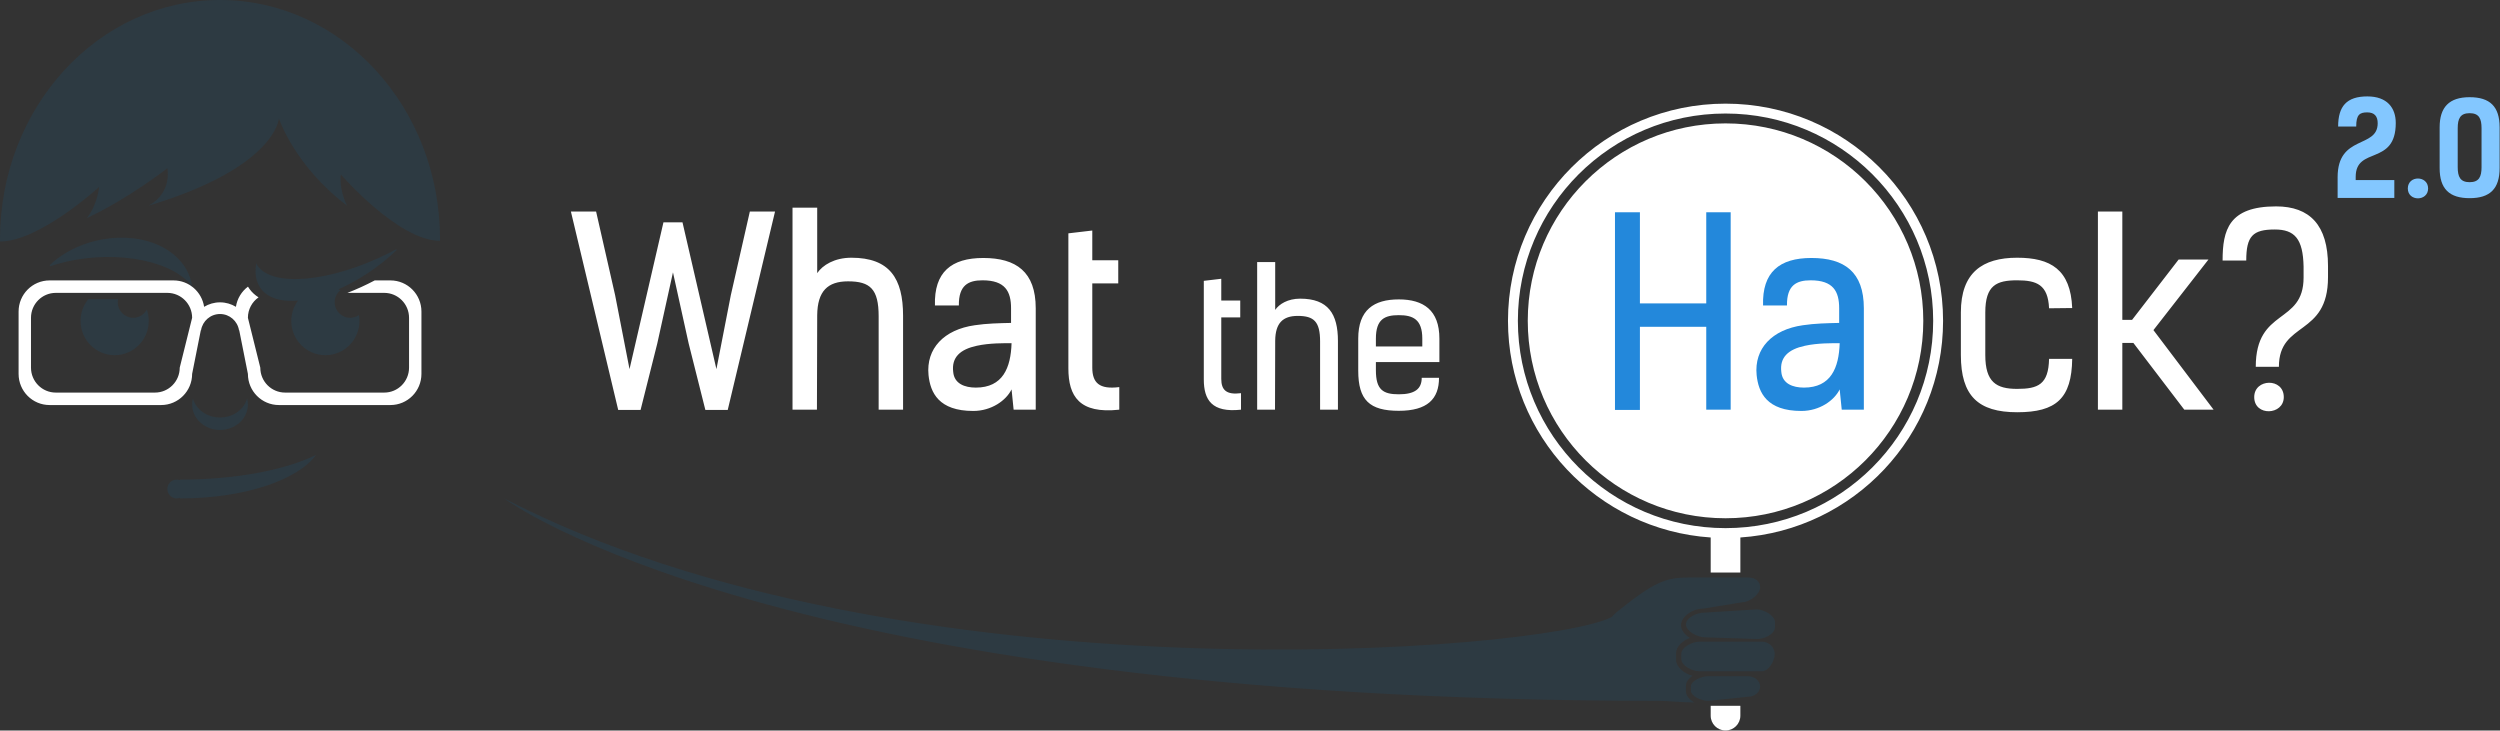 <svg xmlns="http://www.w3.org/2000/svg" xmlns:xlink="http://www.w3.org/1999/xlink" preserveAspectRatio="xMidYMid" width="859" height="251" viewBox="0 0 859 251">
  <rect x="0" y="0" width="859" height="251" fill="#333333" stroke="none"/>
  <defs>
    <style>

      .cls-3 {
        fill: #ffffff;
      }

      .cls-4 {
        fill: #2388db;
      }

      .cls-5 {
        fill: #83c7ff;
      }

      .cls-6 {
        fill: #2d3a42;
      }
    </style>
  </defs>
  <g id="logo">
    <path d="M783.030,126.036 C783.030,126.036 775.080,126.036 775.080,126.036 C775.080,105.664 791.511,111.661 791.511,95.345 C791.511,91.905 791.511,91.994 791.511,91.641 C791.335,82.028 788.419,78.853 781.617,78.853 C774.019,78.853 771.811,81.146 771.811,89.524 C771.811,89.524 763.683,89.524 763.683,89.524 C763.683,79.029 765.804,70.916 782.059,70.916 C793.631,70.916 799.904,77.354 799.904,91.376 C799.904,91.376 799.904,95.257 799.904,95.257 C799.904,115.805 783.030,110.161 783.030,126.036 ZM750.523,140.764 C750.523,140.764 733.031,117.834 733.031,117.834 C733.031,117.834 729.232,117.834 729.232,117.834 C729.232,117.834 729.232,140.764 729.232,140.764 C729.232,140.764 720.840,140.764 720.840,140.764 C720.840,140.764 720.840,72.679 720.840,72.679 C720.840,72.679 729.232,72.679 729.232,72.679 C729.232,72.679 729.232,109.897 729.232,109.897 C729.232,109.897 732.589,109.897 732.589,109.897 C732.589,109.897 748.579,89.172 748.579,89.172 C748.579,89.172 758.827,89.172 758.827,89.172 C758.827,89.172 739.921,113.425 739.921,113.425 C739.921,113.425 760.594,140.764 760.594,140.764 C760.594,140.764 750.523,140.764 750.523,140.764 ZM693.102,133.620 C700.257,133.620 703.880,132.121 704.056,123.302 C704.056,123.302 712.007,123.302 712.007,123.302 C711.830,136.884 706.530,141.646 693.102,141.646 C679.674,141.646 673.755,136.002 673.755,121.979 C673.755,121.979 673.755,107.339 673.755,107.339 C673.755,93.669 681.176,88.554 693.102,88.554 C704.586,88.554 711.477,92.611 712.007,105.840 C712.007,105.840 704.056,105.928 704.056,105.928 C703.703,97.814 699.816,96.315 693.102,96.315 C686.034,96.315 682.147,97.991 682.147,107.339 C682.147,107.339 682.147,121.979 682.147,121.979 C682.147,131.327 685.946,133.620 693.102,133.620 ZM597.987,184.680 C597.987,184.680 597.987,196.729 597.987,196.729 C597.987,196.729 587.794,196.729 587.794,196.729 C587.794,196.729 587.794,184.680 587.794,184.680 C548.889,182.064 518.142,149.737 518.142,110.235 C518.142,69.023 551.608,35.613 592.890,35.613 C634.173,35.613 667.639,69.023 667.639,110.235 C667.639,149.737 636.892,182.064 597.987,184.680 ZM664.241,110.236 C664.241,70.897 632.296,39.006 592.890,39.006 C553.485,39.006 521.540,70.897 521.540,110.236 C521.540,149.575 553.485,181.465 592.890,181.465 C632.296,181.465 664.241,149.575 664.241,110.236 ZM524.937,110.236 C524.937,72.770 555.361,42.398 592.890,42.398 C630.420,42.398 660.843,72.770 660.843,110.236 C660.843,147.701 630.420,178.074 592.890,178.074 C555.361,178.074 524.937,147.701 524.937,110.236 ZM472.758,127.233 C472.758,133.934 475.211,135.480 480.633,135.480 C486.055,135.480 488.507,133.676 488.507,129.810 C488.507,129.810 494.446,129.810 494.446,129.810 C494.446,137.091 490.444,141.151 480.633,141.151 C470.564,141.151 466.691,137.478 466.691,127.362 C466.691,127.362 466.691,116.342 466.691,116.342 C466.691,106.484 472.048,102.875 480.633,102.875 C489.088,102.875 494.575,106.549 494.575,116.342 C494.575,116.342 494.575,124.398 494.575,124.398 C494.575,124.398 472.758,124.398 472.758,124.398 C472.758,124.398 472.758,127.233 472.758,127.233 ZM488.701,119.049 C488.701,119.049 488.701,116.342 488.701,116.342 C488.701,109.706 485.474,108.288 480.633,108.288 C475.792,108.288 472.758,109.642 472.758,116.342 C472.758,116.342 472.758,119.049 472.758,119.049 C472.758,119.049 488.701,119.049 488.701,119.049 ZM453.583,117.310 C453.583,110.479 451.453,108.546 445.902,108.546 C440.803,108.546 438.221,110.994 438.157,117.051 C438.157,117.051 438.092,140.764 438.092,140.764 C438.092,140.764 431.960,140.764 431.960,140.764 C431.960,140.764 431.960,90.053 431.960,90.053 C431.960,90.053 438.157,90.053 438.157,90.053 C438.157,90.053 438.157,106.484 438.157,106.484 C439.512,104.486 442.481,102.618 446.741,102.618 C456.359,102.618 459.715,107.837 459.715,117.181 C459.715,117.181 459.715,140.764 459.715,140.764 C459.715,140.764 453.583,140.764 453.583,140.764 C453.583,140.764 453.583,117.310 453.583,117.310 ZM413.627,130.390 C413.627,130.390 413.627,96.496 413.627,96.496 C413.627,96.496 419.629,95.787 419.629,95.787 C419.629,95.787 419.629,103.262 419.629,103.262 C419.629,103.262 426.149,103.262 426.149,103.262 C426.149,103.262 426.149,109.062 426.149,109.062 C426.149,109.062 419.629,109.062 419.629,109.062 C419.629,109.062 419.629,130.197 419.629,130.197 C419.629,133.998 421.372,135.738 426.407,135.094 C426.407,135.094 426.407,140.764 426.407,140.764 C416.402,141.859 413.627,137.414 413.627,130.390 ZM367.094,126.565 C367.094,126.565 367.094,80.176 367.094,80.176 C367.094,80.176 375.310,79.206 375.310,79.206 C375.310,79.206 375.310,89.436 375.310,89.436 C375.310,89.436 384.232,89.436 384.232,89.436 C384.232,89.436 384.232,97.373 384.232,97.373 C384.232,97.373 375.310,97.373 375.310,97.373 C375.310,97.373 375.310,126.300 375.310,126.300 C375.310,131.504 377.695,133.885 384.586,133.003 C384.586,133.003 384.586,140.764 384.586,140.764 C370.893,142.264 367.094,136.178 367.094,126.565 ZM347.573,133.797 C345.718,137.589 340.683,141.205 334.410,141.205 C322.572,141.205 319.657,134.944 319.039,128.858 C318.155,119.774 324.339,113.248 334.940,111.749 C339.004,111.132 343.333,111.043 347.397,110.955 C347.397,110.955 347.397,105.928 347.397,105.928 C347.397,100.107 345.365,96.315 337.591,96.315 C332.732,96.315 329.375,97.991 329.463,104.958 C329.463,104.958 321.247,104.958 321.247,104.958 C320.894,93.493 326.901,88.642 337.856,88.642 C349.163,88.642 355.877,93.404 355.877,105.928 C355.877,105.928 355.877,140.764 355.877,140.764 C355.877,140.764 348.280,140.764 348.280,140.764 C348.280,140.764 347.573,133.797 347.573,133.797 ZM335.647,118.804 C329.905,120.039 326.901,122.773 327.520,127.800 C327.873,131.857 331.495,133.179 335.294,133.179 C344.570,133.179 347.308,126.389 347.573,117.922 C345.188,117.922 340.064,117.834 335.647,118.804 ZM301.903,108.662 C301.903,99.314 298.987,96.668 291.390,96.668 C284.411,96.668 280.877,100.020 280.789,108.309 C280.789,108.309 280.700,140.764 280.700,140.764 C280.700,140.764 272.308,140.764 272.308,140.764 C272.308,140.764 272.308,71.357 272.308,71.357 C272.308,71.357 280.789,71.357 280.789,71.357 C280.789,71.357 280.789,93.846 280.789,93.846 C282.644,91.112 286.708,88.554 292.538,88.554 C305.701,88.554 310.295,95.698 310.295,108.485 C310.295,108.485 310.295,140.764 310.295,140.764 C310.295,140.764 301.903,140.764 301.903,140.764 C301.903,140.764 301.903,108.662 301.903,108.662 ZM242.363,140.853 C242.363,140.853 236.621,118.011 236.621,118.011 C236.621,118.011 231.232,93.581 231.232,93.581 C231.232,93.581 225.843,118.011 225.843,118.011 C225.843,118.011 220.101,140.853 220.101,140.853 C220.101,140.853 212.415,140.853 212.415,140.853 C212.415,140.853 196.160,72.679 196.160,72.679 C196.160,72.679 204.818,72.679 204.818,72.679 C204.818,72.679 211.355,101.430 211.355,101.430 C211.355,101.430 216.302,126.830 216.302,126.830 C216.302,126.830 227.963,76.384 227.963,76.384 C227.963,76.384 234.501,76.384 234.501,76.384 C234.501,76.384 246.162,126.830 246.162,126.830 C246.162,126.830 251.109,101.430 251.109,101.430 C251.109,101.430 257.646,72.679 257.646,72.679 C257.646,72.679 266.304,72.679 266.304,72.679 C266.304,72.679 250.049,140.853 250.049,140.853 C250.049,140.853 242.363,140.853 242.363,140.853 ZM87.953,101.561 C88.235,101.776 88.532,101.977 88.836,102.170 C86.628,103.717 85.180,106.285 85.180,109.196 C85.180,109.196 89.439,126.325 89.439,126.325 C89.439,131.056 93.253,134.891 97.958,134.891 C97.958,134.891 132.030,134.891 132.030,134.891 C136.734,134.891 140.548,131.056 140.548,126.325 C140.548,126.325 140.548,109.196 140.548,109.196 C140.548,104.467 136.734,100.632 132.030,100.632 C132.030,100.632 119.367,100.632 119.367,100.632 C122.459,99.440 125.608,98.011 128.753,96.350 C128.753,96.350 134.159,96.350 134.159,96.350 C140.040,96.350 144.807,101.142 144.807,107.055 C144.807,107.055 144.807,128.466 144.807,128.466 C144.807,134.380 140.040,139.173 134.159,139.173 C134.159,139.173 95.828,139.173 95.828,139.173 C89.947,139.173 85.180,134.380 85.180,128.466 C85.180,128.466 82.199,113.479 82.199,113.479 C82.199,113.479 82.123,113.479 82.123,113.479 C81.612,110.314 78.890,107.896 75.599,107.896 C72.307,107.896 69.585,110.314 69.074,113.479 C69.074,113.479 68.996,113.479 68.996,113.479 C68.996,113.479 66.015,128.466 66.015,128.466 C66.015,134.380 61.248,139.173 55.367,139.173 C55.367,139.173 17.036,139.173 17.036,139.173 C11.155,139.173 6.388,134.380 6.388,128.466 C6.388,128.466 6.388,107.055 6.388,107.055 C6.388,101.142 11.155,96.350 17.036,96.350 C17.036,96.350 59.626,96.350 59.626,96.350 C64.952,96.350 69.352,100.286 70.137,105.420 C71.734,104.452 73.598,103.885 75.598,103.885 C77.598,103.885 79.462,104.452 81.059,105.420 C81.491,102.590 83.025,100.130 85.203,98.487 C85.882,99.644 86.795,100.676 87.953,101.561 ZM57.497,100.632 C57.497,100.632 19.165,100.632 19.165,100.632 C14.461,100.632 10.647,104.467 10.647,109.196 C10.647,109.196 10.647,126.325 10.647,126.325 C10.647,131.056 14.461,134.891 19.165,134.891 C19.165,134.891 53.238,134.891 53.238,134.891 C57.942,134.891 61.756,131.056 61.756,126.325 C61.756,126.325 66.015,109.196 66.015,109.196 C66.015,104.467 62.201,100.632 57.497,100.632 ZM597.987,245.911 C597.987,248.721 595.705,250.999 592.890,250.999 C590.076,250.999 587.794,248.721 587.794,245.911 C587.794,245.911 587.794,242.519 587.794,242.519 C587.794,242.519 597.987,242.519 597.987,242.519 C597.987,242.519 597.987,245.911 597.987,245.911 ZM784.709,136.443 C784.709,142.705 774.549,143.146 774.549,136.443 C774.549,130.005 784.709,129.740 784.709,136.443 Z" id="path-1" class="cls-3" fill-rule="evenodd"/>
    <path d="M632.821,140.764 C632.821,140.764 632.114,133.797 632.114,133.797 C630.259,137.589 625.223,141.205 618.951,141.205 C607.113,141.205 604.198,134.944 603.579,128.858 C602.696,119.774 608.880,113.248 619.481,111.749 C623.545,111.132 627.873,111.043 631.937,110.955 C631.937,110.955 631.937,105.928 631.937,105.928 C631.937,100.107 629.905,96.315 622.131,96.315 C617.272,96.315 613.915,97.991 614.004,104.958 C614.004,104.958 605.788,104.958 605.788,104.958 C605.435,93.493 611.442,88.642 622.396,88.642 C633.704,88.642 640.418,93.404 640.418,105.928 C640.418,105.928 640.418,140.764 640.418,140.764 C640.418,140.764 632.821,140.764 632.821,140.764 ZM620.188,118.804 C614.445,120.039 611.442,122.773 612.060,127.800 C612.414,131.857 616.036,133.179 619.834,133.179 C629.110,133.179 631.849,126.389 632.114,117.922 C629.729,117.922 624.605,117.834 620.188,118.804 ZM586.267,112.278 C586.267,112.278 563.474,112.278 563.474,112.278 C563.474,112.278 563.474,140.853 563.474,140.853 C563.474,140.853 554.905,140.853 554.905,140.853 C554.905,140.853 554.905,72.944 554.905,72.944 C554.905,72.944 563.474,72.944 563.474,72.944 C563.474,72.944 563.474,104.252 563.474,104.252 C563.474,104.252 586.267,104.252 586.267,104.252 C586.267,104.252 586.267,72.944 586.267,72.944 C586.267,72.944 594.659,72.944 594.659,72.944 C594.659,72.944 594.659,140.764 594.659,140.764 C594.659,140.764 586.267,140.764 586.267,140.764 C586.267,140.764 586.267,112.278 586.267,112.278 Z" id="path-2" class="cls-4" fill-rule="evenodd"/>
    <path d="M848.564,68.090 C841.589,68.090 838.259,64.895 838.259,57.740 C838.259,57.740 838.259,43.745 838.259,43.745 C838.259,36.771 841.589,33.396 848.564,33.396 C855.538,33.396 858.868,36.591 858.868,43.745 C858.868,43.745 858.868,57.740 858.868,57.740 C858.868,64.895 855.538,68.090 848.564,68.090 ZM852.659,44.061 C852.659,40.776 851.804,38.886 848.564,38.886 C845.324,38.886 844.469,40.776 844.469,44.061 C844.469,44.061 844.469,57.425 844.469,57.425 C844.469,60.710 845.324,62.600 848.564,62.600 C851.804,62.600 852.659,60.710 852.659,57.425 C852.659,57.425 852.659,44.061 852.659,44.061 ZM827.324,64.760 C827.324,60.170 834.299,60.215 834.299,64.760 C834.299,69.260 827.324,69.305 827.324,64.760 ZM809.415,60.755 C809.415,60.755 809.415,61.880 809.415,61.880 C809.415,61.880 822.689,61.880 822.689,61.880 C822.689,61.880 822.689,68.000 822.689,68.000 C822.689,68.000 803.205,68.000 803.205,68.000 C803.205,68.000 803.205,60.890 803.205,60.890 C803.205,46.176 816.974,51.125 816.974,42.351 C816.974,39.921 815.849,38.616 813.374,38.616 C810.765,38.616 809.595,39.426 809.595,43.476 C809.595,43.476 803.385,43.476 803.385,43.476 C803.385,36.546 806.265,33.126 813.419,33.126 C820.259,33.126 823.184,37.086 823.184,42.261 C823.184,57.065 809.415,50.180 809.415,60.755 Z" id="path-3" class="cls-5" fill-rule="evenodd"/>
    <path d="M603.667,219.559 C603.667,219.559 585.617,218.980 585.617,218.980 C583.125,218.899 579.300,216.877 579.300,214.536 C579.300,212.195 583.125,210.419 585.617,210.499 C585.617,210.499 603.667,209.383 603.667,209.383 C606.160,209.463 609.879,211.481 609.879,213.823 C609.879,213.823 609.879,215.518 609.879,215.518 C609.879,217.861 606.160,219.639 603.667,219.559 ZM598.836,206.905 C598.836,206.905 586.000,209.000 586.000,209.000 C585.994,209.006 585.991,209.011 585.985,209.018 C585.985,209.018 584.662,209.166 584.662,209.166 C581.876,209.166 577.601,211.696 577.601,214.818 C577.601,216.586 578.971,218.162 580.665,219.199 C578.309,220.044 575.902,222.066 575.902,224.430 C575.902,224.430 575.902,226.691 575.902,226.691 C575.902,229.359 578.970,231.590 581.570,232.183 C580.269,233.071 579.300,234.271 579.300,235.594 C579.300,235.594 579.300,237.572 579.300,237.572 C579.300,239.103 580.591,240.470 582.197,241.377 C577.626,241.320 572.654,240.824 570.806,240.824 C265.821,240.824 173.280,171.290 173.280,171.290 C309.161,241.678 530.711,224.019 553.763,212.020 C554.550,211.189 555.243,210.532 555.516,210.296 C568.472,199.853 572.413,198.424 580.270,198.424 C588.127,198.424 600.535,198.424 600.535,198.424 C602.881,198.424 604.782,199.475 604.782,201.816 C604.782,204.158 601.182,206.905 598.836,206.905 ZM117.123,59.950 C117.123,59.950 116.243,64.456 119.253,70.657 C101.133,56.949 95.828,40.680 95.828,40.680 C95.828,40.680 94.930,57.472 51.108,70.657 C59.323,66.055 57.497,57.809 57.497,57.809 C57.497,57.809 44.210,68.251 29.813,74.938 C33.465,70.482 34.072,64.232 34.072,64.232 C34.072,64.232 13.611,82.985 0.018,82.985 C0.054,82.730 -0.000,82.474 -0.000,82.216 C-0.000,36.808 33.846,-0.002 75.598,-0.002 C117.349,-0.002 151.195,36.808 151.195,82.216 C151.195,82.396 151.184,82.574 151.183,82.755 C136.833,82.755 117.123,59.950 117.123,59.950 ZM59.722,87.490 C63.407,90.551 65.475,94.400 66.015,98.491 C65.813,98.219 65.643,97.942 65.413,97.675 C57.725,88.731 37.136,85.646 19.425,90.785 C18.692,90.997 18.001,91.236 17.303,91.468 C17.303,91.468 17.036,91.168 17.036,91.168 C17.878,90.371 18.727,89.577 19.715,88.842 C31.856,79.826 49.768,79.221 59.722,87.490 ZM40.582,102.773 C40.510,103.120 40.461,103.475 40.461,103.844 C40.461,106.799 42.844,109.196 45.784,109.196 C47.805,109.196 49.541,108.051 50.443,106.384 C50.866,107.602 51.108,108.904 51.108,110.267 C51.108,116.771 45.864,122.043 39.396,122.043 C32.927,122.043 27.684,116.771 27.684,110.267 C27.684,107.420 28.689,104.809 30.361,102.773 C30.361,102.773 40.582,102.773 40.582,102.773 ZM66.015,138.978 C66.015,138.265 66.118,137.575 66.294,136.911 C67.312,140.664 71.086,143.454 75.598,143.454 C80.110,143.454 83.883,140.664 84.901,136.911 C85.077,137.575 85.180,138.265 85.180,138.978 C85.180,143.815 80.890,147.737 75.598,147.737 C70.305,147.737 66.015,143.815 66.015,138.978 ZM60.701,164.788 C61.078,164.788 61.434,164.867 61.770,164.987 C61.770,164.987 61.770,164.790 61.770,164.790 C81.085,164.816 98.135,161.458 108.605,156.302 C102.297,165.003 83.729,171.289 61.779,171.260 C61.779,171.260 61.779,171.061 61.779,171.061 C61.443,171.181 61.087,171.259 60.710,171.259 C58.939,171.256 57.502,169.805 57.499,168.018 C57.497,166.232 58.930,164.786 60.701,164.788 ZM100.087,110.267 C100.087,107.648 100.948,105.237 102.386,103.281 C97.698,103.679 93.717,102.891 91.069,100.692 C88.231,98.337 87.310,94.723 88.043,90.463 C88.165,90.704 88.254,90.958 88.407,91.187 C93.521,98.851 113.800,96.940 133.702,86.919 C134.525,86.505 135.314,86.073 136.108,85.644 C136.108,85.644 136.289,85.901 136.289,85.901 C135.168,86.971 134.041,88.040 132.790,89.080 C127.492,93.482 121.807,96.959 116.310,99.399 C116.533,99.492 116.737,99.619 116.953,99.727 C115.766,100.708 114.994,102.178 114.994,103.844 C114.994,106.799 117.377,109.196 120.317,109.196 C121.435,109.196 122.470,108.847 123.327,108.255 C123.439,108.910 123.512,109.579 123.512,110.267 C123.512,116.771 118.268,122.043 111.799,122.043 C105.331,122.043 100.087,116.771 100.087,110.267 ZM580.999,235.877 C580.999,233.925 584.599,232.343 586.944,232.343 C586.944,232.343 600.535,232.343 600.535,232.343 C602.881,232.343 604.782,233.925 604.782,235.877 C604.782,237.828 602.881,239.410 600.535,239.410 C600.535,239.410 586.944,240.824 586.944,240.824 C584.599,240.824 580.999,239.242 580.999,237.290 C580.999,237.290 580.999,235.877 580.999,235.877 ZM586.095,230.647 C586.095,230.647 583.929,230.647 583.929,230.647 C581.466,230.647 577.686,228.749 577.686,226.408 C577.686,226.408 577.686,224.712 577.686,224.712 C577.686,222.370 581.466,220.472 583.929,220.472 C583.929,220.472 584.662,220.472 584.662,220.472 C584.662,220.472 604.835,220.472 604.835,220.472 C604.835,220.472 605.334,220.472 605.334,220.472 C607.797,220.472 609.794,222.370 609.794,224.712 C609.794,227.053 607.797,230.647 605.334,230.647 C605.334,230.647 601.627,230.647 601.627,230.647 C601.627,230.647 586.095,230.647 586.095,230.647 Z" id="path-4" class="cls-6" fill-rule="evenodd"/>
  </g>
</svg>
